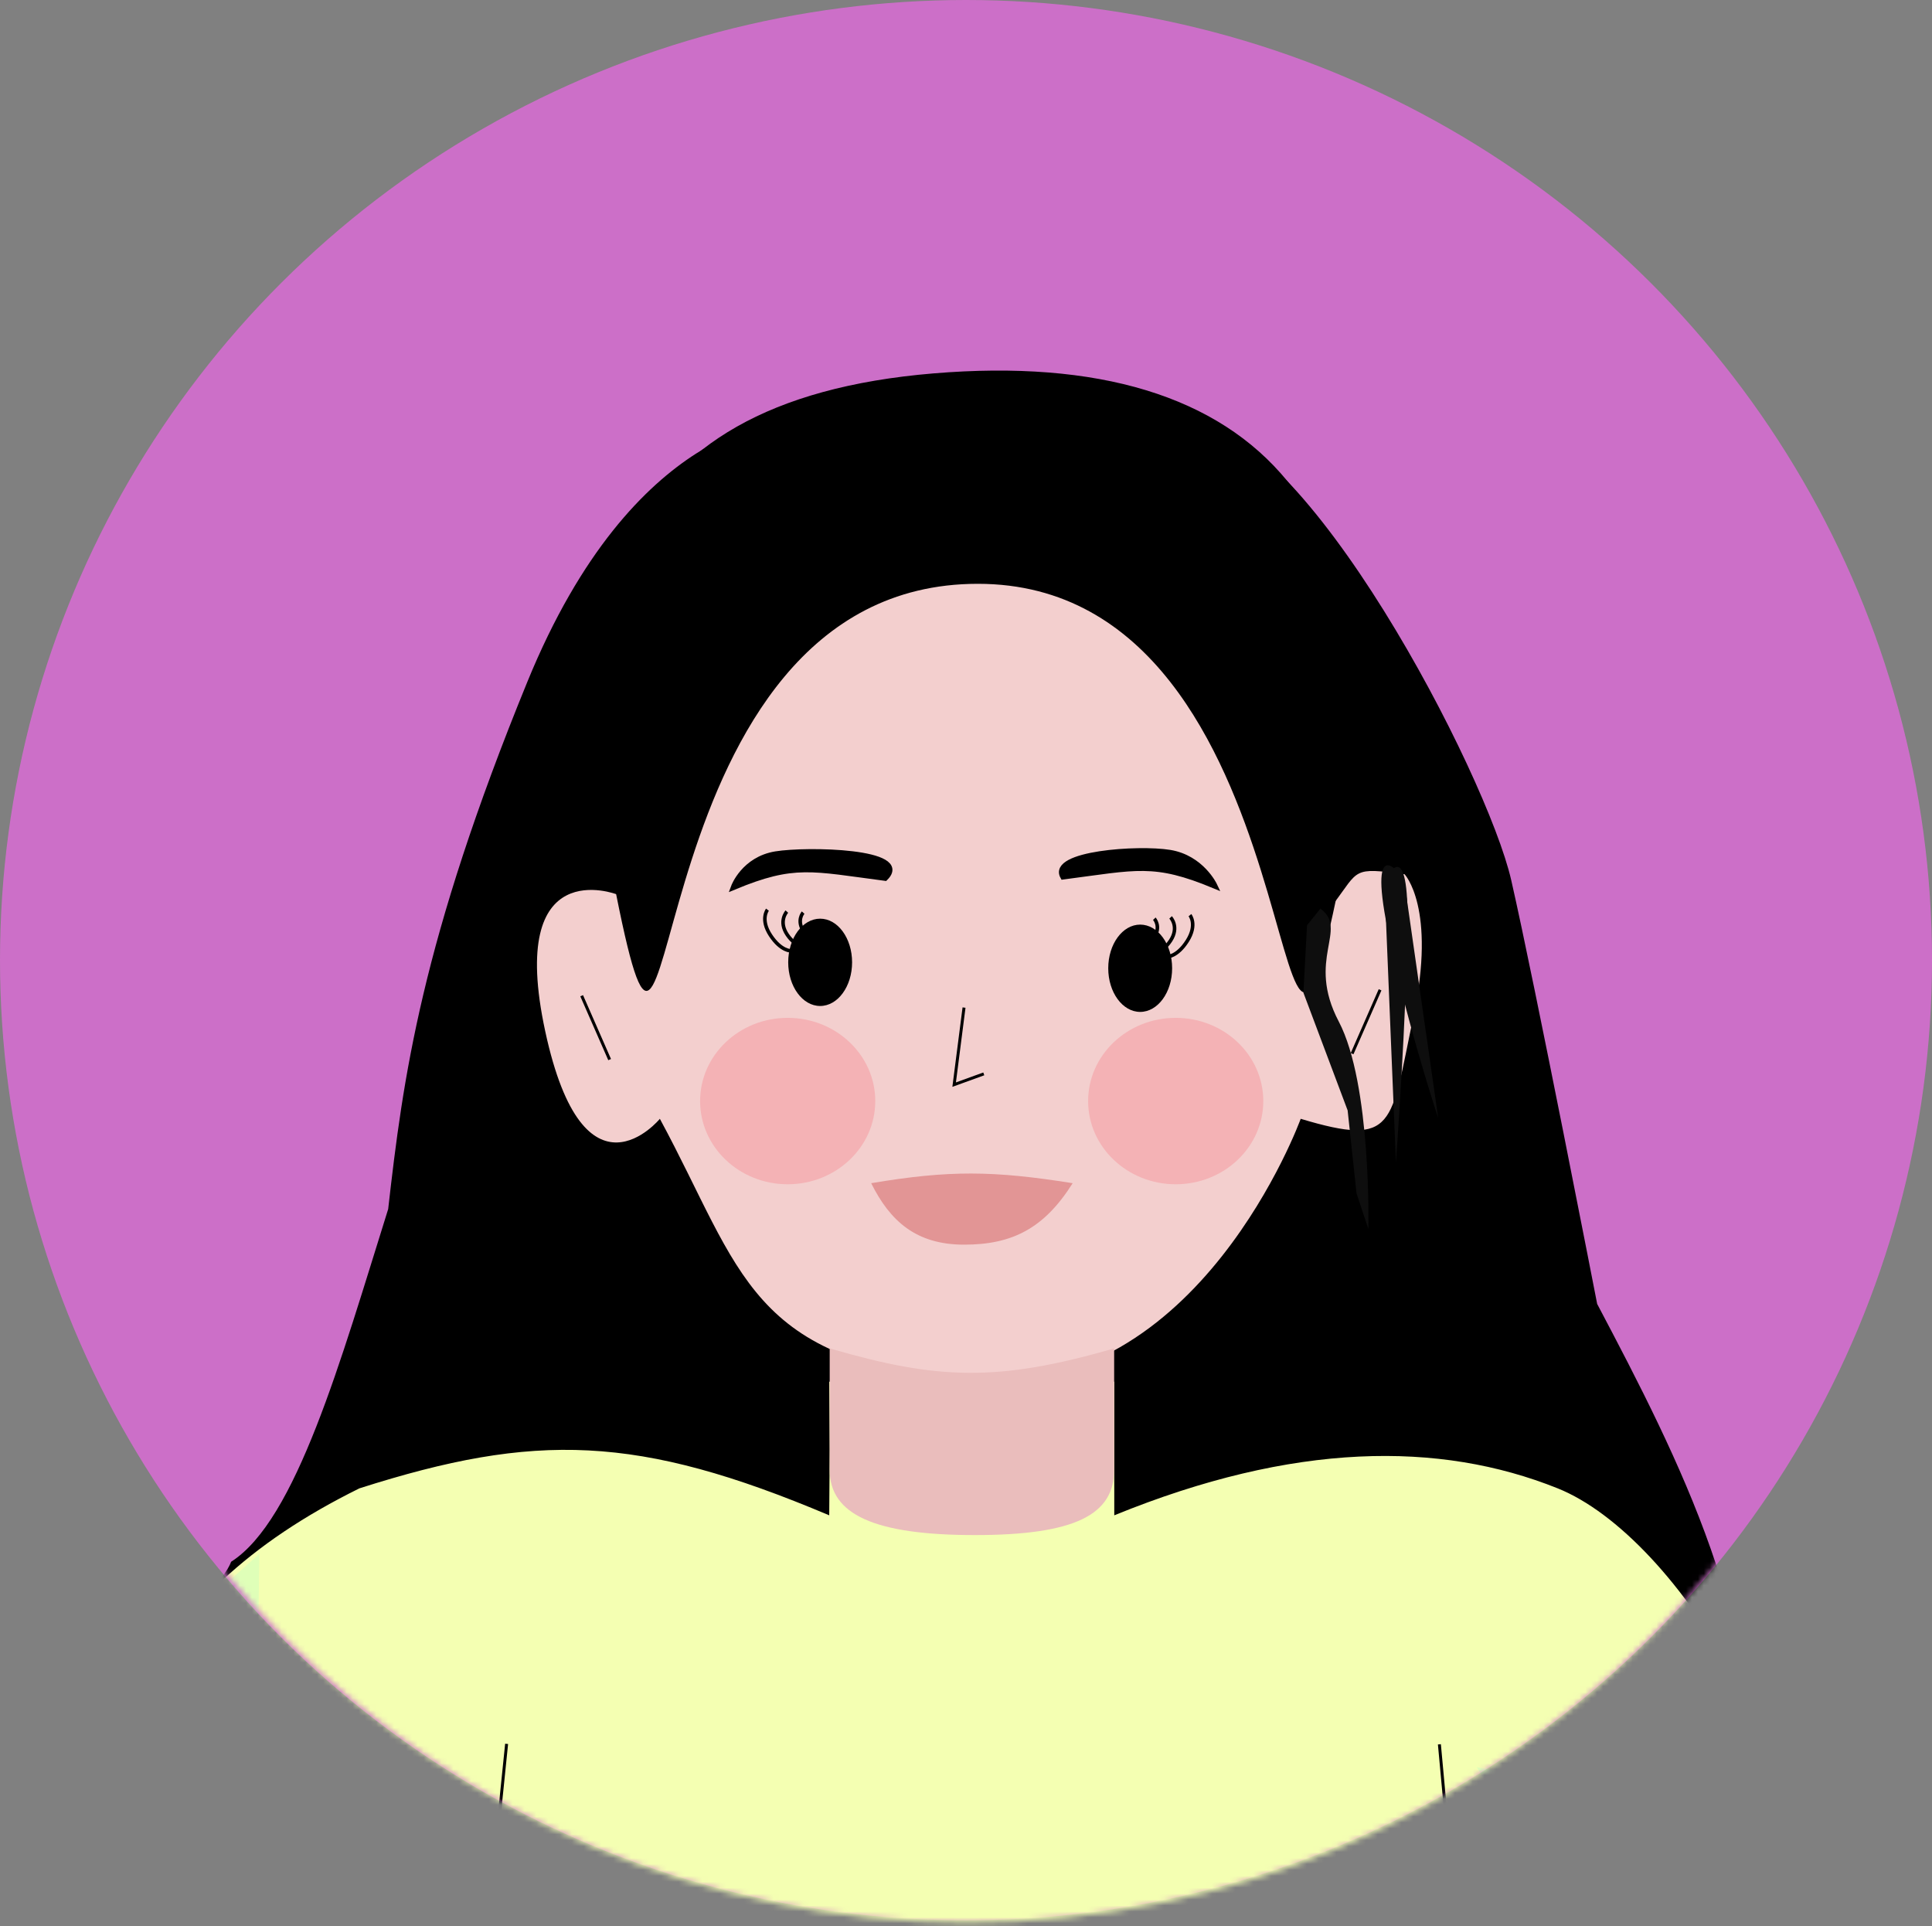 <svg width="326" height="325" viewBox="0 0 326 325" fill="none" xmlns="http://www.w3.org/2000/svg">
<rect x="0" y="0" width="326" height="325" fill="#808080" stroke="none"/>
<ellipse cx="163" cy="162" rx="163" ry="162" fill="#FF64F9" fill-opacity="0.6"/>
<mask id="mask0_619_11097" style="mask-type:alpha" maskUnits="userSpaceOnUse" x="1" y="0" width="325" height="325">
<circle cx="163.177" cy="162.177" r="162.177" fill="#D9D9D9"/>
</mask>
<g mask="url(#mask0_619_11097)">
<path d="M269.5 220C283.5 246.5 298.096 275.184 295 305.5L17.203 295.735C10.482 281.831 35.676 272.162 39 263.5C50 256.5 57.5 229.5 65.5 204C68 182 71 159 89 115C107 71 132.5 71 132.5 71H150.5H178.001H200.5C220 71 250.939 130.706 255 148.5C259.061 166.294 269.5 220 269.5 220Z" fill="black"/>
<path d="M60.646 251.116C90.324 241.643 107.613 242.015 139.92 255.666L139.999 244.5L139.92 233.097C157.456 239.625 167.645 241.412 188.019 233.097V255.666C218.277 243.318 242.887 243.107 262.839 251.116C282.791 259.124 309.334 299.712 307.018 343.758H9.519C13.458 296.095 23.414 269.499 60.646 251.116Z" fill="#F4FFB2"/>
<path d="M92.001 174C98.549 204.328 111.344 188.767 111.344 188.767C125.266 214.505 126.268 230.024 164.318 232.965C202.368 235.906 219.477 188.767 219.477 188.767C235.567 193.594 234.608 189.88 238.501 171.5C242.394 153.12 237.001 147.5 237.001 147.5C228.138 146.299 229.368 146.713 225.001 152.5C234.685 100.187 209.566 71.501 169.57 69.112C129.573 66.722 101.518 108.009 104.088 150.904C104.088 150.904 85.453 143.672 92.001 174Z" fill="#F3CFCE"/>
<ellipse cx="132.911" cy="185.772" rx="14.778" ry="14.039" fill="#F4B2B5"/>
<ellipse cx="198.386" cy="185.772" rx="14.778" ry="14.039" fill="#F4B2B5"/>
<ellipse cx="138.39" cy="162.365" rx="5.39" ry="7.365" fill="black"/>
<path d="M197.781 163.365C197.781 167.433 195.368 170.73 192.391 170.73C189.414 170.73 187.001 167.433 187.001 163.365C187.001 159.297 189.414 156 192.391 156C195.368 156 197.781 159.297 197.781 163.365Z" fill="black"/>
<path d="M162.667 170L161 183L166 181.186" stroke="black" stroke-width="0.5"/>
<path d="M179.393 147.891C191.785 146.275 194.726 145.173 204.893 149.391C204.893 149.391 202.721 144.766 197.393 143.891C192.064 143.016 177.242 144.044 179.393 147.891Z" fill="black" stroke="black"/>
<path d="M232.869 167L228.149 177.776" stroke="black" stroke-width="0.5"/>
<path d="M162.678 210C154.556 210 150.172 205.996 147 199.629C160.121 197.422 167.574 197.492 181 199.629C176.185 207.267 170.8 210 162.678 210Z" fill="#E29595"/>
<path d="M188 227.5C168.255 233.23 158.08 232.77 140 227.5V248C140 255.5 147.479 259 164.5 259C181.521 259 188 255.5 188 248V236.5V227.5Z" fill="#EABDBC"/>
<path d="M90.36 314.332L92.924 334.266L110.581 342.693L93.34 342.693L85.977 342.693L78.434 342.693L67.12 342.873L56.289 325.618L77.294 329.417L90.36 314.332Z" fill="#CAFFBF" fill-opacity="0.5"/>
<path d="M43.765 262.168L43.473 282.265L60.706 293.809L40.873 300.394L35.849 319.699L26.388 302.675L15.578 302.675L17.374 296.732L20.427 289.548C21.949 286.376 22.876 284.58 24.917 281.287C26.411 279.029 27.307 277.736 29.047 275.361L43.765 262.168Z" fill="#CAFFBF" fill-opacity="0.5"/>
<path d="M283.243 286.875L285.808 306.81L304.506 315.79L285.808 322.959L281.32 322.959L269.826 322.959L257.434 322.959L260.12 315.79L249.173 298.162L270.177 301.961L283.243 286.875Z" fill="#CAFFBF" fill-opacity="0.5"/>
<path d="M247.329 342.698L242.879 294.304" stroke="black" stroke-width="0.5"/>
<path d="M80.552 342.56L85.485 294.226" stroke="black" stroke-width="0.5"/>
<path d="M82.391 313.797L13.248 311.822C9.943 323.676 10.42 330.445 8.938 342.712H79.697L82.391 313.797Z" fill="#D5ADAC"/>
<path d="M245.639 313.438L305.799 311.822C309.008 323.676 310.289 330.445 311.729 342.712H248.244L245.639 313.438Z" fill="#D5ADAC"/>
<path d="M149.353 148.115C136.962 146.498 134.021 145.397 123.853 149.614C123.853 149.614 125.554 145.018 130.883 144.143C136.211 143.268 153.882 143.642 149.353 148.115Z" fill="black" stroke="black"/>
<path d="M104.5 153.499C115 203.999 106.499 98.5 164.999 98.5C223.499 98.5 213.501 210.499 226.001 148.999C238.501 87.499 212.999 58.376 157.499 63C102 67.624 94.001 102.999 104.5 153.499Z" fill="black"/>
<path d="M225.895 172.346C231.45 182.911 230.895 207.344 230.895 207.344L228.895 201.344L227.395 187.344L219.935 167.495L220.545 156.11L222.8 153.303C227.61 156.852 220.341 161.78 225.895 172.346Z" fill="#0E0E0E"/>
<path d="M196.899 161.422C196.899 161.422 198.605 161.495 200.347 158.748C202.088 156.002 200.788 154.408 200.788 154.408" stroke="black" stroke-width="0.6"/>
<path d="M194.189 160.796C194.189 160.796 195.979 161.04 197.513 158.709C199.046 156.377 197.522 154.784 197.522 154.784" stroke="black" stroke-width="0.6"/>
<path d="M192 160.018C192 160.018 193.442 160.194 194.714 158.248C195.986 156.302 194.777 155.008 194.777 155.008" stroke="black" stroke-width="0.6"/>
</g>
<path d="M102.869 178.776L98.149 168" stroke="black" stroke-width="0.5"/>
<path d="M237.501 155.5C237.369 171.069 235.544 196.105 235.544 196.105L233.626 149.46C233.457 148.554 237.632 139.931 237.501 155.5Z" fill="#0E0E0E"/>
<path d="M233.838 155.196C236.661 170.508 242.68 188.651 242.68 188.651L236.999 149L236.992 149.003C237.002 148.082 231.015 139.885 233.838 155.196Z" fill="#0E0E0E"/>
<path d="M133.512 160.428C133.512 160.428 131.807 160.531 130.018 157.816C128.228 155.101 129.5 153.484 129.5 153.484" stroke="black" stroke-width="0.6"/>
<path d="M136.21 159.754C136.21 159.754 134.425 160.03 132.85 157.726C131.276 155.422 132.771 153.802 132.771 153.802" stroke="black" stroke-width="0.6"/>
<path d="M138.386 158.938C138.386 158.938 136.946 159.14 135.64 157.216C134.335 155.293 135.52 153.978 135.52 153.978" stroke="black" stroke-width="0.6"/>
</svg>
